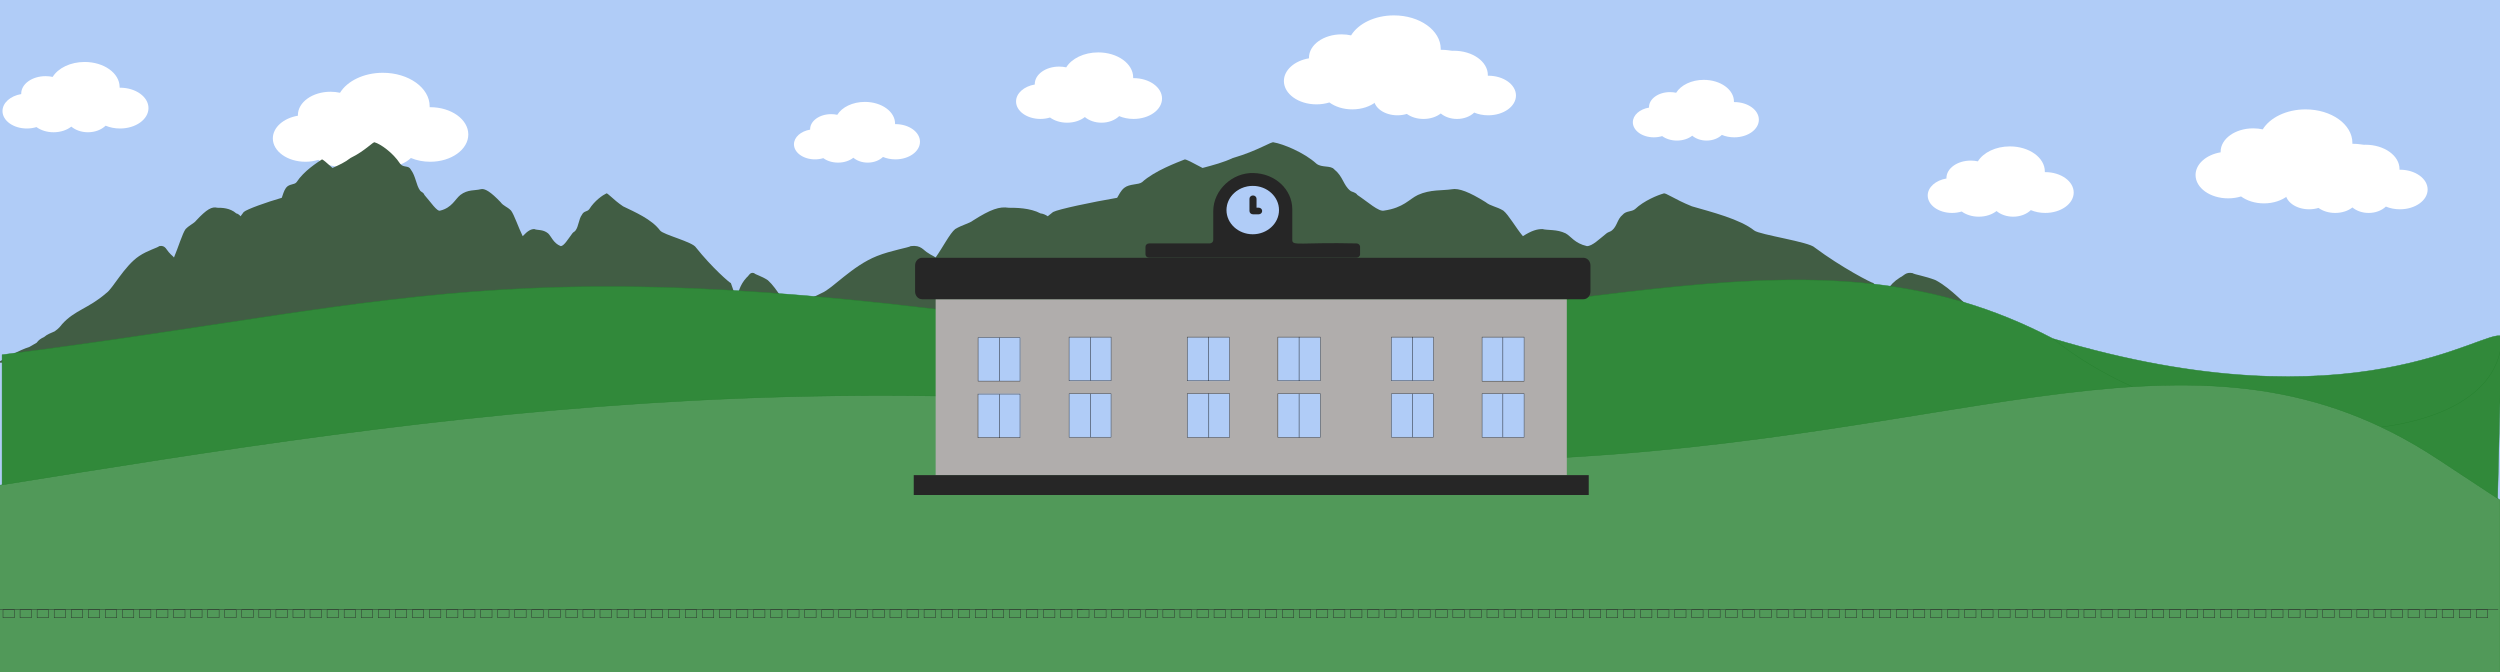 <svg width="6011" height="1616" viewBox="0 0 6011 1616" fill="none" xmlns="http://www.w3.org/2000/svg">
<g clipPath="url(#clip0_242_542)">
<rect width="6011" height="1616" fill="#B0CCF7"/>
<g filter="url(#filter0_d_242_542)">
<path d="M1029.37 253.722C1028.93 253.722 1028.48 253.725 1028.04 253.725C1028.07 253.015 1028.08 252.302 1028.08 251.58C1028.08 207.084 977.696 171 915.54 171C869.551 171 830.006 190.746 812.547 219.045C805.297 217.463 797.61 216.608 789.645 216.608C746.363 216.608 711.281 241.727 711.281 272.709C711.281 273.208 711.285 273.715 711.305 274.21C676.732 280.044 651 302.272 651 328.811C651 359.801 686.082 384.917 729.365 384.917C740.385 384.917 750.87 383.291 760.381 380.347C774.426 390.63 793.926 397 815.476 397C838.058 397 858.382 390.006 872.545 378.847C885.842 390.01 904.929 397 926.126 397C949.145 397 969.659 388.757 982.997 375.899C996.602 381.624 1012.45 384.917 1029.37 384.917C1079.98 384.917 1121 355.544 1121 319.324C1121 283.095 1079.98 253.722 1029.37 253.722Z" fill="white"/>
</g>
<g filter="url(#filter1_d_242_542)">
<path fillRule="evenodd" clipRule="evenodd" d="M1531 868C1560.95 857.748 1620.86 837.245 1659.37 830.41C1667.93 826.993 1680.76 823.576 1689.32 820.159C1697.88 813.324 1706.44 809.907 1719.27 806.49C1732.11 799.655 1749.23 796.238 1762.06 792.821C1779.18 785.986 1787.74 779.152 1792.01 775.735C1843.36 741.562 1898.99 738.145 1971.73 700.556C1997.4 690.304 2044.47 635.628 2104.38 611.708C2138.61 598.039 2181.4 591.204 2185.68 587.787C2211.35 584.37 2215.63 598.039 2228.47 604.873C2232.74 608.29 2241.3 611.708 2245.58 615.125C2262.7 591.204 2279.81 557.032 2292.65 546.78C2309.76 536.529 2326.88 533.111 2335.44 526.277C2378.23 498.939 2399.62 492.105 2421.02 495.522C2438.13 495.522 2472.36 495.522 2498.04 509.191C2502.32 509.191 2510.87 512.608 2515.15 516.025C2519.43 512.608 2523.71 509.191 2527.99 505.774C2540.83 498.939 2622.13 481.853 2682.03 471.601C2686.31 464.767 2690.59 454.515 2699.15 447.681C2711.98 437.429 2733.38 440.846 2741.94 434.012C2771.89 406.674 2827.52 386.17 2844.63 379.336C2848.91 379.336 2861.75 386.17 2887.42 399.839C2913.09 393.005 2938.77 386.17 2960.16 375.919C3020.07 358.833 3054.3 334.912 3058.58 338.329C3079.97 341.746 3131.32 362.25 3161.27 389.588C3174.11 399.839 3195.5 393.005 3204.06 403.257C3225.46 420.343 3225.46 440.846 3242.57 454.515C3246.85 457.932 3255.41 457.932 3259.69 464.767C3285.36 481.853 3311.03 505.774 3323.87 502.356C3370.94 495.522 3383.78 475.018 3405.17 464.767C3435.12 451.098 3465.08 454.515 3486.47 451.098C3503.59 447.681 3529.26 457.932 3567.77 481.853C3580.61 492.105 3593.44 492.105 3610.56 502.356C3623.4 512.608 3640.51 543.363 3657.63 563.866C3679.02 550.198 3691.86 546.78 3704.7 546.78C3717.53 550.198 3738.93 546.78 3760.32 557.032C3773.16 563.866 3781.72 580.953 3811.67 587.787C3824.51 587.787 3841.62 570.701 3858.74 557.032C3863.02 553.615 3867.29 553.615 3871.57 550.198C3884.41 539.946 3884.41 522.86 3897.25 512.608C3905.81 502.356 3918.64 505.774 3927.2 498.939C3948.59 478.436 3982.83 464.767 3995.66 461.35C3999.94 457.932 4021.34 475.018 4064.13 492.105C4111.19 505.774 4179.66 522.86 4213.89 550.198C4226.72 560.449 4346.53 577.535 4359.37 591.204C4423.56 639.046 4496.3 676.635 4500.58 676.635C4543.37 748.397 4504.86 700.556 4564.76 662.966C4573.32 659.549 4577.6 649.297 4594.71 652.714C4598.99 656.132 4624.67 659.549 4650.34 669.801C4688.85 690.304 4723.08 731.311 4740.2 741.562C4791.54 765.483 4830.05 772.318 4864.29 796.238C4872.84 803.073 4928.47 833.828 4954.14 837.245C4979.82 844.079 5022.61 861.166 5044 868H4440.67H3050.02H1531Z" fill="#415D44"/>
</g>
<g filter="url(#filter2_d_242_542)">
<path fillRule="evenodd" clipRule="evenodd" d="M-10 868C7.786 857.748 43.357 837.245 66.224 830.41C71.306 826.993 78.928 823.576 84.01 820.159C89.091 813.324 94.173 809.907 101.795 806.49C109.418 799.655 119.581 796.238 127.203 792.821C137.367 785.986 142.448 779.152 144.989 775.735C175.479 741.562 208.509 738.145 251.703 700.556C266.948 690.304 294.896 635.628 330.468 611.708C350.794 598.039 376.202 591.204 378.743 587.787C393.988 584.37 396.529 598.039 404.151 604.873C406.692 608.29 411.773 611.708 414.314 615.125C424.477 591.204 434.641 557.032 442.263 546.78C452.426 536.529 462.59 533.111 467.671 526.277C493.079 498.939 505.783 492.105 518.487 495.522C528.65 495.522 548.977 495.522 564.222 509.191C566.763 509.191 571.844 512.608 574.385 516.025C576.926 512.608 579.466 509.191 582.007 505.774C589.63 498.939 637.905 481.853 673.476 471.601C676.017 464.767 678.558 454.515 683.639 447.681C691.262 437.429 703.966 440.846 709.047 434.012C726.833 406.674 759.864 386.17 770.027 379.336C772.568 379.336 780.19 386.17 795.435 399.839C810.68 393.005 825.924 386.17 838.628 375.919C874.2 358.833 894.526 334.912 897.067 338.329C909.771 341.746 940.261 362.25 958.046 389.588C965.669 399.839 978.373 393.005 983.454 403.257C996.158 420.343 996.158 440.846 1006.32 454.515C1008.86 457.932 1013.94 457.932 1016.48 464.767C1031.73 481.853 1046.97 505.774 1054.6 502.356C1082.55 495.522 1090.17 475.018 1102.87 464.767C1120.66 451.098 1138.44 454.515 1151.15 451.098C1161.31 447.681 1176.56 457.932 1199.42 481.853C1207.05 492.105 1214.67 492.105 1224.83 502.356C1232.45 512.608 1242.62 543.363 1252.78 563.866C1265.48 550.198 1273.11 546.78 1280.73 546.78C1288.35 550.198 1301.05 546.78 1313.76 557.032C1321.38 563.866 1326.46 580.953 1344.25 587.787C1351.87 587.787 1362.03 570.701 1372.2 557.032C1374.74 553.615 1377.28 553.615 1379.82 550.198C1387.44 539.946 1387.44 522.86 1395.06 512.608C1400.15 502.356 1407.77 505.774 1412.85 498.939C1425.55 478.436 1445.88 464.767 1453.5 461.35C1456.04 457.932 1468.75 475.018 1494.16 492.105C1522.1 505.774 1562.76 522.86 1583.08 550.198C1590.71 560.449 1661.85 577.535 1669.47 591.204C1707.58 639.046 1750.78 676.635 1753.32 676.635C1778.73 748.397 1755.86 700.556 1791.43 662.966C1796.51 659.549 1799.05 649.297 1809.22 652.714C1811.76 656.132 1827 659.549 1842.25 669.801C1865.11 690.304 1885.44 731.311 1895.6 741.562C1926.09 765.483 1948.96 772.318 1969.29 796.238C1974.37 803.073 2007.4 833.828 2022.64 837.245C2037.89 844.079 2063.3 861.166 2076 868H1717.75H891.985H-10Z" fill="#415D44"/>
</g>
<g filter="url(#filter3_d_242_542)">
<path d="M2756.33 810.152C1249.21 577.179 1040.27 716.515 1 849L1 1260H5999.5L6011 804.5C5970.29 783.227 5662 1029 4931.94 810.152C4361.64 511.386 3825.18 774.156 2756.33 810.152Z" fill="#31893A"/>
<path d="M4931.94 810.152C4361.64 511.386 3825.18 774.156 2756.33 810.152C1249.21 577.179 1040.27 716.515 1 849L1 1260H5999.5L6011 804.5M4931.94 810.152C5662 1029 5970.29 783.227 6011 804.5M4931.94 810.152C5297.5 1104.5 6011 1104.35 6011 804.5" stroke="#25802E"/>
</g>
<g filter="url(#filter4_d_242_542)">
<path d="M3681.83 1098.69C2174.71 805.408 1029.27 995.717 -10 1162.5V1637L6007.19 1665V1197.34C5966.48 1170.56 5916.96 1137.94 5857.44 1098.69C5287.14 722.583 4750.68 1053.38 3681.83 1098.69Z" fill="#519959"/>
<path d="M3681.83 1098.69C2174.71 805.408 1029.27 995.717 -10 1162.5V1637L6007.19 1665V1197.34C5966.48 1170.56 5916.96 1137.94 5857.44 1098.69C5287.14 722.583 4750.68 1053.38 3681.83 1098.69Z" stroke="#25802E"/>
</g>
<g filter="url(#filter5_d_242_542)">
<path d="M2720.57 183.859C2720.24 183.859 2719.91 183.861 2719.58 183.861C2719.6 183.33 2719.61 182.797 2719.61 182.257C2719.61 148.983 2681.98 122 2635.56 122C2601.22 122 2571.68 136.766 2558.64 157.927C2553.23 156.745 2547.49 156.105 2541.54 156.105C2509.22 156.105 2483.02 174.888 2483.02 198.057C2483.02 198.43 2483.02 198.809 2483.04 199.179C2457.22 203.542 2438 220.164 2438 240.009C2438 263.183 2464.2 281.964 2496.52 281.964C2504.75 281.964 2512.58 280.748 2519.69 278.547C2530.18 286.237 2544.74 291 2560.83 291C2577.7 291 2592.87 285.77 2603.45 277.426C2613.38 285.773 2627.64 291 2643.47 291C2660.66 291 2675.98 284.836 2685.94 275.221C2696.1 279.502 2707.93 281.965 2720.57 281.965C2758.37 281.965 2789 260 2789 232.915C2789 205.823 2758.36 183.859 2720.57 183.859Z" fill="white"/>
</g>
<g filter="url(#filter6_d_242_542)">
<path d="M4164.93 241.44C4164.64 241.44 4164.36 241.442 4164.07 241.442C4164.09 240.983 4164.1 240.523 4164.1 240.056C4164.1 211.311 4131.61 188 4091.54 188C4061.9 188 4036.4 200.756 4025.15 219.038C4020.47 218.016 4015.52 217.463 4010.38 217.463C3982.48 217.463 3959.86 233.691 3959.86 253.706C3959.86 254.028 3959.86 254.355 3959.88 254.675C3937.59 258.444 3921 272.804 3921 289.949C3921 309.969 3943.62 326.194 3971.52 326.194C3978.62 326.194 3985.38 325.144 3991.52 323.242C4000.57 329.885 4013.14 334 4027.03 334C4041.59 334 4054.7 329.481 4063.83 322.273C4072.4 329.484 4084.7 334 4098.37 334C4113.21 334 4126.43 328.675 4135.03 320.369C4143.8 324.067 4154.02 326.194 4164.93 326.194C4197.56 326.194 4224 307.219 4224 283.82C4224 260.415 4197.55 241.44 4164.93 241.44Z" fill="white"/>
</g>
<g filter="url(#filter7_d_242_542)">
<path d="M3460.37 115.722C3459.93 115.722 3459.48 115.725 3459.04 115.725C3459.07 115.015 3459.08 114.302 3459.08 113.58C3459.08 69.084 3408.7 33 3346.54 33C3300.55 33 3261.01 52.746 3243.55 81.045C3236.3 79.463 3228.61 78.608 3220.65 78.608C3177.36 78.608 3142.28 103.727 3142.28 134.709C3142.28 135.208 3142.28 135.715 3142.31 136.21C3107.73 142.044 3082 164.272 3082 190.811C3082 221.801 3117.08 246.917 3160.36 246.917C3171.38 246.917 3181.87 245.291 3191.38 242.347C3205.43 252.63 3224.93 259 3246.48 259C3269.06 259 3289.38 252.006 3303.54 240.847C3316.84 252.01 3335.93 259 3357.13 259C3380.15 259 3400.66 250.757 3414 237.899C3427.6 243.624 3443.45 246.917 3460.37 246.917C3510.98 246.917 3552 217.544 3552 181.324C3552 145.095 3510.98 115.722 3460.37 115.722Z" fill="white"/>
</g>
<g filter="url(#filter8_d_242_542)">
<path d="M3583.32 187.029C3583 187.029 3582.68 187.031 3582.36 187.031C3582.38 186.516 3582.39 185.998 3582.39 185.474C3582.39 153.185 3545.72 127 3500.49 127C3467.03 127 3438.26 141.329 3425.55 161.864C3420.28 160.717 3414.68 160.096 3408.89 160.096C3377.39 160.096 3351.86 178.324 3351.86 200.807C3351.86 201.169 3351.87 201.536 3351.88 201.895C3326.72 206.129 3308 222.259 3308 241.518C3308 264.006 3333.53 282.232 3365.02 282.232C3373.04 282.232 3380.67 281.052 3387.59 278.916C3397.81 286.378 3412 291 3427.68 291C3444.11 291 3458.9 285.924 3469.21 277.827C3478.89 285.928 3492.77 291 3508.2 291C3524.95 291 3539.88 285.018 3549.58 275.688C3559.48 279.843 3571.01 282.232 3583.33 282.232C3620.15 282.232 3650 260.917 3650 234.633C3650 208.343 3620.15 187.029 3583.32 187.029Z" fill="white"/>
</g>
<g filter="url(#filter9_d_242_542)">
<path d="M4912.57 409.859C4912.24 409.859 4911.91 409.861 4911.58 409.861C4911.6 409.33 4911.61 408.797 4911.61 408.257C4911.61 374.983 4873.98 348 4827.56 348C4793.22 348 4763.68 362.766 4750.64 383.927C4745.23 382.745 4739.49 382.105 4733.54 382.105C4701.22 382.105 4675.02 400.888 4675.02 424.057C4675.02 424.43 4675.02 424.809 4675.04 425.179C4649.22 429.542 4630 446.164 4630 466.009C4630 489.183 4656.2 507.964 4688.52 507.964C4696.75 507.964 4704.58 506.748 4711.69 504.547C4722.18 512.237 4736.74 517 4752.83 517C4769.7 517 4784.87 511.77 4795.45 503.426C4805.38 511.773 4819.64 517 4835.47 517C4852.66 517 4867.98 510.836 4877.94 501.221C4888.1 505.502 4899.93 507.965 4912.57 507.965C4950.37 507.965 4981 486 4981 458.915C4981 431.823 4950.36 409.859 4912.57 409.859Z" fill="white"/>
</g>
<g filter="url(#filter10_d_242_542)">
<path d="M5652.37 341.722C5651.93 341.722 5651.48 341.725 5651.04 341.725C5651.07 341.015 5651.08 340.302 5651.08 339.58C5651.08 295.084 5600.7 259 5538.54 259C5492.55 259 5453.01 278.746 5435.55 307.045C5428.3 305.463 5420.61 304.608 5412.65 304.608C5369.36 304.608 5334.28 329.727 5334.28 360.709C5334.28 361.208 5334.28 361.715 5334.31 362.21C5299.73 368.044 5274 390.272 5274 416.811C5274 447.801 5309.08 472.917 5352.36 472.917C5363.38 472.917 5373.87 471.291 5383.38 468.347C5397.43 478.63 5416.93 485 5438.48 485C5461.06 485 5481.38 478.006 5495.54 466.847C5508.84 478.01 5527.93 485 5549.13 485C5572.15 485 5592.66 476.757 5606 463.899C5619.6 469.624 5635.45 472.917 5652.37 472.917C5702.98 472.917 5744 443.544 5744 407.324C5744 371.095 5702.98 341.722 5652.37 341.722Z" fill="white"/>
</g>
<g filter="url(#filter11_d_242_542)">
<path d="M5775.32 413.029C5775 413.029 5774.68 413.031 5774.36 413.031C5774.38 412.516 5774.39 411.998 5774.39 411.474C5774.39 379.185 5737.72 353 5692.49 353C5659.03 353 5630.26 367.329 5617.55 387.864C5612.28 386.717 5606.68 386.096 5600.89 386.096C5569.39 386.096 5543.86 404.324 5543.86 426.807C5543.86 427.169 5543.87 427.536 5543.88 427.895C5518.72 432.129 5500 448.259 5500 467.518C5500 490.006 5525.53 508.232 5557.02 508.232C5565.04 508.232 5572.67 507.052 5579.59 504.916C5589.81 512.378 5604 517 5619.68 517C5636.11 517 5650.9 511.924 5661.21 503.827C5670.89 511.928 5684.77 517 5700.2 517C5716.95 517 5731.88 511.018 5741.58 501.688C5751.48 505.843 5763.01 508.232 5775.33 508.232C5812.15 508.232 5842 486.917 5842 460.633C5842 434.343 5812.15 413.029 5775.32 413.029Z" fill="white"/>
</g>
<g filter="url(#filter12_d_242_542)">
<path d="M283.57 206.859C283.241 206.859 282.907 206.861 282.578 206.861C282.599 206.33 282.608 205.797 282.608 205.257C282.608 171.983 244.98 145 198.56 145C164.216 145 134.683 159.766 121.644 180.927C116.23 179.745 110.49 179.105 104.541 179.105C72.218 179.105 46.018 197.888 46.018 221.057C46.018 221.43 46.021 221.809 46.036 222.179C20.217 226.542 1 243.164 1 263.009C1 286.183 27.2 304.964 59.523 304.964C67.753 304.964 75.584 303.748 82.686 301.547C93.176 309.237 107.739 314 123.832 314C140.696 314 155.875 308.77 166.451 300.426C176.382 308.773 190.636 314 206.467 314C223.658 314 238.977 307.836 248.938 298.221C259.099 302.502 270.933 304.965 283.573 304.965C321.368 304.965 352 283 352 255.915C352 228.823 321.362 206.859 283.57 206.859Z" fill="white"/>
</g>
<g filter="url(#filter13_d_242_542)">
<path d="M2147.93 294.44C2147.64 294.44 2147.36 294.442 2147.07 294.442C2147.09 293.983 2147.1 293.523 2147.1 293.056C2147.1 264.311 2114.61 241 2074.54 241C2044.9 241 2019.4 253.756 2008.15 272.038C2003.47 271.016 1998.52 270.463 1993.38 270.463C1965.48 270.463 1942.86 286.691 1942.86 306.706C1942.86 307.028 1942.86 307.355 1942.88 307.675C1920.59 311.444 1904 325.804 1904 342.949C1904 362.969 1926.62 379.194 1954.52 379.194C1961.62 379.194 1968.38 378.144 1974.52 376.242C1983.57 382.885 1996.14 387 2010.03 387C2024.59 387 2037.7 382.481 2046.83 375.273C2055.4 382.484 2067.7 387 2081.37 387C2096.21 387 2109.43 381.675 2118.03 373.369C2126.8 377.067 2137.02 379.194 2147.93 379.194C2180.56 379.194 2207 360.219 2207 336.82C2207 313.415 2180.55 294.44 2147.93 294.44Z" fill="white"/>
</g>
<g filter="url(#filter14_d_242_542)">
<rect x="2307.01" y="780.699" width="1399.42" height="312.109" fill="#B0CCF7"/>
<path d="M2212.28 714.522C2604.26 714.522 3453.52 714.522 3802.06 714.522C3811.44 714.522 3819.09 706.286 3819.09 696.187V633.128C3819.09 623.029 3811.44 614.793 3802.06 614.793H2212.28C2202.9 614.793 2195.25 623.029 2195.25 633.128V696.187C2195.25 706.286 2202.9 714.522 2212.28 714.522Z" fill="#262626"/>
<path d="M3762.25 1137.87V714.91C3464.18 714.91 2562.71 714.91 2244.67 714.91V1137.87H3762.25ZM3558.4 806.045H3660.12V911.258H3558.4V806.045ZM3558.4 941.607H3660.12V1046.82H3558.4V941.607ZM3340.03 806.045H3441.73V911.258H3340.03V806.045ZM3340.03 941.607H3441.73V1046.82H3340.03V941.607ZM3068.18 806.045H3169.91V911.258H3068.18V806.045ZM3068.18 941.607H3169.91V1046.82H3068.18V941.607ZM2849.82 806.045H2951.52V911.258H2849.82V806.045ZM2849.82 941.607H2951.52V1046.82H2849.82V941.607ZM2565.26 806.045H2666.99V911.258H2565.26V806.045ZM2565.26 941.607H2666.99V1046.82H2565.26V941.607ZM2346.9 806.045H2448.59V911.258H2346.9V806.045ZM2346.9 941.607H2448.59V1046.82H2346.9V941.607Z" fill="#B0ADAC"/>
<path d="M2192 1137.42V1185.24H3814.96V1137.42C3621.93 1137.43 2479.62 1137.52 2192 1137.42Z" fill="#262626"/>
<ellipse cx="3008.5" cy="501.736" rx="66.493" ry="61.308" fill="#B0CCF7"/>
<path d="M2757.91 614.542C3088.74 614.542 2670.91 614.542 3256.43 614.542C3261.24 614.542 3265.17 610.929 3265.17 606.499V588.324C3265.17 583.894 3261.24 580.281 3256.43 580.281C3121.12 577.125 3102.19 587.17 3102.19 572.239V498.393C3102.19 450.623 3061.29 412.263 3009.06 411.053C2958.6 409.284 2912.15 451.837 2912.15 502.587V572.239C2912.15 576.684 2908.24 580.281 2903.42 580.281H2757.91C2753.02 580.281 2749.18 583.816 2749.18 588.324V606.499C2749.18 611.007 2753.02 614.542 2757.91 614.542ZM3007.1 441.933C3041.91 441.933 3070.24 468.027 3070.24 500.107C3070.24 532.187 3041.91 558.282 3007.1 558.282C2972.3 558.282 2943.96 532.187 2943.96 500.107C2943.96 468.027 2972.3 441.933 3007.1 441.933Z" fill="#262626"/>
<path d="M3007.7 510.319H3021.27C3025.97 510.319 3029.78 506.741 3029.78 502.32C3029.78 497.899 3025.97 494.321 3021.27 494.321H3016.21V472.95C3016.21 468.528 3012.41 464.951 3007.7 464.951C3003 464.951 2999.19 468.528 2999.19 472.95V502.32C2999.19 506.741 3003 510.319 3007.7 510.319Z" fill="#262626"/>
<rect x="2346.67" y="806.856" width="100.865" height="104.449" stroke="#262626"/>
<rect x="2565.5" y="805.5" width="101" height="105" stroke="#262626"/>
<rect x="2849.5" y="805.5" width="101" height="105" stroke="#262626"/>
<rect x="3067.5" y="805.5" width="102" height="105" stroke="#262626"/>
<rect x="3340.5" y="805.5" width="101" height="105" stroke="#262626"/>
<rect x="3558.5" y="805.5" width="101" height="106" stroke="#262626"/>
<rect x="2346.5" y="942.5" width="101" height="105" stroke="#262626"/>
<rect x="2565.55" y="941.733" width="100.865" height="104.449" stroke="#262626"/>
<rect x="2849.5" y="941.5" width="102" height="105" stroke="#262626"/>
<rect x="3067.5" y="941.5" width="102" height="105" stroke="#262626"/>
<rect x="3340.55" y="941.733" width="100.865" height="104.449" stroke="#262626"/>
<rect x="3558.5" y="941.5" width="101" height="105" stroke="#262626"/>
<g filter="url(#filter15_d_242_542)">
</g>
<line x1="2397.5" y1="807" x2="2397.5" y2="911" stroke="black"/>
<line x1="2616.5" y1="806" x2="2616.5" y2="910" stroke="black"/>
<line x1="2616.5" y1="942" x2="2616.5" y2="1046" stroke="black"/>
<line x1="2900.5" y1="805" x2="2900.5" y2="911" stroke="black"/>
<line x1="2901.5" y1="941" x2="2901.5" y2="1047" stroke="black"/>
<line x1="3118.5" y1="805" x2="3118.5" y2="911" stroke="black"/>
<line x1="3118.5" y1="942" x2="3118.5" y2="1047" stroke="black"/>
<line x1="3391.5" y1="805" x2="3391.5" y2="910" stroke="black"/>
<line x1="3391.5" y1="942" x2="3391.5" y2="1046" stroke="black"/>
<line x1="3608.5" y1="942" x2="3608.5" y2="1046" stroke="black"/>
<line x1="3608.5" y1="806" x2="3608.5" y2="911" stroke="black"/>
<line x1="2397.5" y1="943" x2="2397.5" y2="1048" stroke="black"/>
</g>
<line x1="2589" y1="1465.1" x2="6006.65" y2="1465.1" stroke="#262626" strokeWidth="6"/>
<rect x="2591" y="1466" width="27.442" height="19.24" stroke="#262626" strokeWidth="4"/>
<rect x="3329.21" y="1466" width="27.442" height="19.24" stroke="#262626" strokeWidth="4"/>
<rect x="4067.42" y="1466" width="27.442" height="19.24" stroke="#262626" strokeWidth="4"/>
<rect x="4805.64" y="1466" width="27.442" height="19.24" stroke="#262626" strokeWidth="4"/>
<rect x="5543.85" y="1466" width="27.442" height="19.24" stroke="#262626" strokeWidth="4"/>
<rect x="2960.11" y="1466" width="27.442" height="19.24" stroke="#262626" strokeWidth="4"/>
<rect x="3698.32" y="1466" width="27.442" height="19.24" stroke="#262626" strokeWidth="4"/>
<rect x="4436.53" y="1466" width="27.442" height="19.24" stroke="#262626" strokeWidth="4"/>
<rect x="5174.74" y="1466" width="27.442" height="19.24" stroke="#262626" strokeWidth="4"/>
<rect x="2714.04" y="1466" width="27.442" height="19.24" stroke="#262626" strokeWidth="4"/>
<rect x="3452.25" y="1466" width="27.442" height="19.24" stroke="#262626" strokeWidth="4"/>
<rect x="4190.46" y="1466" width="27.442" height="19.24" stroke="#262626" strokeWidth="4"/>
<rect x="4928.67" y="1466" width="27.442" height="19.24" stroke="#262626" strokeWidth="4"/>
<rect x="5666.88" y="1466" width="27.442" height="19.24" stroke="#262626" strokeWidth="4"/>
<rect x="3083.14" y="1466" width="27.442" height="19.24" stroke="#262626" strokeWidth="4"/>
<rect x="3821.35" y="1466" width="27.442" height="19.24" stroke="#262626" strokeWidth="4"/>
<rect x="4559.57" y="1466" width="27.442" height="19.24" stroke="#262626" strokeWidth="4"/>
<rect x="5297.78" y="1466" width="27.442" height="19.24" stroke="#262626" strokeWidth="4"/>
<rect x="2837.07" y="1466" width="27.442" height="19.24" stroke="#262626" strokeWidth="4"/>
<rect x="3575.28" y="1466" width="27.442" height="19.24" stroke="#262626" strokeWidth="4"/>
<rect x="4313.5" y="1466" width="27.442" height="19.24" stroke="#262626" strokeWidth="4"/>
<rect x="5051.71" y="1466" width="27.442" height="19.24" stroke="#262626" strokeWidth="4"/>
<rect x="5789.92" y="1466" width="27.442" height="19.24" stroke="#262626" strokeWidth="4"/>
<rect x="5871.94" y="1466" width="27.442" height="19.24" stroke="#262626" strokeWidth="4"/>
<rect x="3206.18" y="1466" width="27.442" height="19.24" stroke="#262626" strokeWidth="4"/>
<rect x="3944.39" y="1466" width="27.442" height="19.24" stroke="#262626" strokeWidth="4"/>
<rect x="4682.6" y="1466" width="27.442" height="19.24" stroke="#262626" strokeWidth="4"/>
<rect x="5420.81" y="1466" width="27.442" height="19.24" stroke="#262626" strokeWidth="4"/>
<rect x="2632.01" y="1466" width="27.442" height="19.24" stroke="#262626" strokeWidth="4"/>
<rect x="3370.22" y="1466" width="27.442" height="19.24" stroke="#262626" strokeWidth="4"/>
<rect x="4108.44" y="1466" width="27.442" height="19.24" stroke="#262626" strokeWidth="4"/>
<rect x="4846.65" y="1466" width="27.442" height="19.24" stroke="#262626" strokeWidth="4"/>
<rect x="5584.86" y="1466" width="27.442" height="19.24" stroke="#262626" strokeWidth="4"/>
<rect x="3001.12" y="1466" width="27.442" height="19.24" stroke="#262626" strokeWidth="4"/>
<rect x="3739.33" y="1466" width="27.442" height="19.24" stroke="#262626" strokeWidth="4"/>
<rect x="4477.54" y="1466" width="27.442" height="19.24" stroke="#262626" strokeWidth="4"/>
<rect x="5215.75" y="1466" width="27.442" height="19.24" stroke="#262626" strokeWidth="4"/>
<rect x="2755.05" y="1466" width="27.442" height="19.24" stroke="#262626" strokeWidth="4"/>
<rect x="3493.26" y="1466" width="27.442" height="19.24" stroke="#262626" strokeWidth="4"/>
<rect x="4231.47" y="1466" width="27.442" height="19.24" stroke="#262626" strokeWidth="4"/>
<rect x="4969.68" y="1466" width="27.442" height="19.24" stroke="#262626" strokeWidth="4"/>
<rect x="5707.89" y="1466" width="27.442" height="19.24" stroke="#262626" strokeWidth="4"/>
<rect x="3124.15" y="1466" width="27.442" height="19.24" stroke="#262626" strokeWidth="4"/>
<rect x="3862.37" y="1466" width="27.442" height="19.24" stroke="#262626" strokeWidth="4"/>
<rect x="4600.58" y="1466" width="27.442" height="19.24" stroke="#262626" strokeWidth="4"/>
<rect x="5338.79" y="1466" width="27.442" height="19.24" stroke="#262626" strokeWidth="4"/>
<rect x="2878.08" y="1466" width="27.442" height="19.24" stroke="#262626" strokeWidth="4"/>
<rect x="3616.29" y="1466" width="27.442" height="19.24" stroke="#262626" strokeWidth="4"/>
<rect x="4354.51" y="1466" width="27.442" height="19.24" stroke="#262626" strokeWidth="4"/>
<rect x="5092.72" y="1466" width="27.442" height="19.24" stroke="#262626" strokeWidth="4"/>
<rect x="5830.93" y="1466" width="27.442" height="19.24" stroke="#262626" strokeWidth="4"/>
<rect x="5912.95" y="1466" width="27.442" height="19.24" stroke="#262626" strokeWidth="4"/>
<rect x="5953.97" y="1466" width="27.442" height="19.24" stroke="#262626" strokeWidth="4"/>
<rect x="3247.19" y="1466" width="27.442" height="19.24" stroke="#262626" strokeWidth="4"/>
<rect x="3985.4" y="1466" width="27.442" height="19.24" stroke="#262626" strokeWidth="4"/>
<rect x="4723.61" y="1466" width="27.442" height="19.24" stroke="#262626" strokeWidth="4"/>
<rect x="5461.82" y="1466" width="27.442" height="19.24" stroke="#262626" strokeWidth="4"/>
<rect x="2673.02" y="1466" width="27.442" height="19.24" stroke="#262626" strokeWidth="4"/>
<rect x="3411.24" y="1466" width="27.442" height="19.24" stroke="#262626" strokeWidth="4"/>
<rect x="4149.45" y="1466" width="27.442" height="19.24" stroke="#262626" strokeWidth="4"/>
<rect x="4887.66" y="1466" width="27.442" height="19.24" stroke="#262626" strokeWidth="4"/>
<rect x="5625.87" y="1466" width="27.442" height="19.24" stroke="#262626" strokeWidth="4"/>
<rect x="3042.13" y="1466" width="27.442" height="19.24" stroke="#262626" strokeWidth="4"/>
<rect x="3780.34" y="1466" width="27.442" height="19.24" stroke="#262626" strokeWidth="4"/>
<rect x="4518.55" y="1466" width="27.442" height="19.24" stroke="#262626" strokeWidth="4"/>
<rect x="5256.77" y="1466" width="27.442" height="19.24" stroke="#262626" strokeWidth="4"/>
<rect x="2796.06" y="1466" width="27.442" height="19.24" stroke="#262626" strokeWidth="4"/>
<rect x="3534.27" y="1466" width="27.442" height="19.24" stroke="#262626" strokeWidth="4"/>
<rect x="4272.48" y="1466" width="27.442" height="19.24" stroke="#262626" strokeWidth="4"/>
<rect x="5010.7" y="1466" width="27.442" height="19.24" stroke="#262626" strokeWidth="4"/>
<rect x="5748.91" y="1466" width="27.442" height="19.24" stroke="#262626" strokeWidth="4"/>
<rect x="3165.17" y="1466" width="27.442" height="19.24" stroke="#262626" strokeWidth="4"/>
<rect x="3903.38" y="1466" width="27.442" height="19.24" stroke="#262626" strokeWidth="4"/>
<rect x="4641.59" y="1466" width="27.442" height="19.24" stroke="#262626" strokeWidth="4"/>
<rect x="5379.8" y="1466" width="27.442" height="19.24" stroke="#262626" strokeWidth="4"/>
<rect x="2919.09" y="1466" width="27.442" height="19.24" stroke="#262626" strokeWidth="4"/>
<rect x="3657.31" y="1466" width="27.442" height="19.24" stroke="#262626" strokeWidth="4"/>
<rect x="4395.52" y="1466" width="27.442" height="19.24" stroke="#262626" strokeWidth="4"/>
<rect x="5133.73" y="1466" width="27.442" height="19.24" stroke="#262626" strokeWidth="4"/>
<rect x="3288.2" y="1466" width="27.442" height="19.24" stroke="#262626" strokeWidth="4"/>
<rect x="4026.41" y="1466" width="27.442" height="19.24" stroke="#262626" strokeWidth="4"/>
<rect x="4764.62" y="1466" width="27.442" height="19.24" stroke="#262626" strokeWidth="4"/>
<rect x="5502.84" y="1466" width="27.442" height="19.24" stroke="#262626" strokeWidth="4"/>
<line x1="-815" y1="1465.1" x2="2602.65" y2="1465.1" stroke="#262626" strokeWidth="6"/>
<rect x="663.424" y="1466" width="27.442" height="19.24" stroke="#262626" strokeWidth="4"/>
<rect x="1401.64" y="1466" width="27.442" height="19.24" stroke="#262626" strokeWidth="4"/>
<rect x="2139.85" y="1466" width="27.442" height="19.24" stroke="#262626" strokeWidth="4"/>
<rect x="294.317" y="1466" width="27.442" height="19.24" stroke="#262626" strokeWidth="4"/>
<rect x="1032.53" y="1466" width="27.442" height="19.24" stroke="#262626" strokeWidth="4"/>
<rect x="1770.74" y="1466" width="27.442" height="19.24" stroke="#262626" strokeWidth="4"/>
<rect x="48.248" y="1466" width="27.442" height="19.24" stroke="#262626" strokeWidth="4"/>
<rect x="786.459" y="1466" width="27.442" height="19.24" stroke="#262626" strokeWidth="4"/>
<rect x="1524.67" y="1466" width="27.442" height="19.24" stroke="#262626" strokeWidth="4"/>
<rect x="2262.88" y="1466" width="27.442" height="19.24" stroke="#262626" strokeWidth="4"/>
<rect x="417.353" y="1466" width="27.442" height="19.24" stroke="#262626" strokeWidth="4"/>
<rect x="1155.57" y="1466" width="27.442" height="19.24" stroke="#262626" strokeWidth="4"/>
<rect x="1893.78" y="1466" width="27.442" height="19.24" stroke="#262626" strokeWidth="4"/>
<rect x="171.282" y="1466" width="27.442" height="19.24" stroke="#262626" strokeWidth="4"/>
<rect x="909.495" y="1466" width="27.442" height="19.24" stroke="#262626" strokeWidth="4"/>
<rect x="1647.71" y="1466" width="27.442" height="19.24" stroke="#262626" strokeWidth="4"/>
<rect x="2385.92" y="1466" width="27.442" height="19.24" stroke="#262626" strokeWidth="4"/>
<rect x="2467.94" y="1466" width="27.442" height="19.24" stroke="#262626" strokeWidth="4"/>
<rect x="540.388" y="1466" width="27.442" height="19.24" stroke="#262626" strokeWidth="4"/>
<rect x="1278.6" y="1466" width="27.442" height="19.24" stroke="#262626" strokeWidth="4"/>
<rect x="2016.81" y="1466" width="27.442" height="19.24" stroke="#262626" strokeWidth="4"/>
<rect x="704.436" y="1466" width="27.442" height="19.24" stroke="#262626" strokeWidth="4"/>
<rect x="1442.65" y="1466" width="27.442" height="19.24" stroke="#262626" strokeWidth="4"/>
<rect x="2180.86" y="1466" width="27.442" height="19.24" stroke="#262626" strokeWidth="4"/>
<rect x="335.33" y="1466" width="27.442" height="19.24" stroke="#262626" strokeWidth="4"/>
<rect x="1073.54" y="1466" width="27.442" height="19.24" stroke="#262626" strokeWidth="4"/>
<rect x="1811.75" y="1466" width="27.442" height="19.24" stroke="#262626" strokeWidth="4"/>
<rect x="89.26" y="1466" width="27.442" height="19.24" stroke="#262626" strokeWidth="4"/>
<rect x="827.472" y="1466" width="27.442" height="19.24" stroke="#262626" strokeWidth="4"/>
<rect x="1565.68" y="1466" width="27.442" height="19.24" stroke="#262626" strokeWidth="4"/>
<rect x="2303.89" y="1466" width="27.442" height="19.24" stroke="#262626" strokeWidth="4"/>
<rect x="458.365" y="1466" width="27.442" height="19.24" stroke="#262626" strokeWidth="4"/>
<rect x="1196.58" y="1466" width="27.442" height="19.24" stroke="#262626" strokeWidth="4"/>
<rect x="1934.79" y="1466" width="27.442" height="19.24" stroke="#262626" strokeWidth="4"/>
<rect x="212.295" y="1466" width="27.442" height="19.24" stroke="#262626" strokeWidth="4"/>
<rect x="950.507" y="1466" width="27.442" height="19.24" stroke="#262626" strokeWidth="4"/>
<rect x="1688.72" y="1466" width="27.442" height="19.24" stroke="#262626" strokeWidth="4"/>
<rect x="2426.93" y="1466" width="27.442" height="19.24" stroke="#262626" strokeWidth="4"/>
<rect x="2508.95" y="1466" width="27.442" height="19.24" stroke="#262626" strokeWidth="4"/>
<rect x="2549.97" y="1466" width="27.442" height="19.24" stroke="#262626" strokeWidth="4"/>
<rect x="581.401" y="1466" width="27.442" height="19.24" stroke="#262626" strokeWidth="4"/>
<rect x="1319.61" y="1466" width="27.442" height="19.24" stroke="#262626" strokeWidth="4"/>
<rect x="2057.82" y="1466" width="27.442" height="19.24" stroke="#262626" strokeWidth="4"/>
<rect x="7.236" y="1466" width="27.442" height="19.24" stroke="#262626" strokeWidth="4"/>
<rect x="745.447" y="1466" width="27.442" height="19.24" stroke="#262626" strokeWidth="4"/>
<rect x="1483.66" y="1466" width="27.442" height="19.24" stroke="#262626" strokeWidth="4"/>
<rect x="2221.87" y="1466" width="27.442" height="19.24" stroke="#262626" strokeWidth="4"/>
<rect x="376.342" y="1466" width="27.442" height="19.24" stroke="#262626" strokeWidth="4"/>
<rect x="1114.55" y="1466" width="27.442" height="19.24" stroke="#262626" strokeWidth="4"/>
<rect x="1852.77" y="1466" width="27.442" height="19.24" stroke="#262626" strokeWidth="4"/>
<rect x="130.271" y="1466" width="27.442" height="19.24" stroke="#262626" strokeWidth="4"/>
<rect x="868.483" y="1466" width="27.442" height="19.24" stroke="#262626" strokeWidth="4"/>
<rect x="1606.7" y="1466" width="27.442" height="19.24" stroke="#262626" strokeWidth="4"/>
<rect x="2344.91" y="1466" width="27.442" height="19.24" stroke="#262626" strokeWidth="4"/>
<rect x="499.377" y="1466" width="27.442" height="19.24" stroke="#262626" strokeWidth="4"/>
<rect x="1237.59" y="1466" width="27.442" height="19.24" stroke="#262626" strokeWidth="4"/>
<rect x="1975.8" y="1466" width="27.442" height="19.24" stroke="#262626" strokeWidth="4"/>
<rect x="253.306" y="1466" width="27.442" height="19.24" stroke="#262626" strokeWidth="4"/>
<rect x="991.518" y="1466" width="27.442" height="19.24" stroke="#262626" strokeWidth="4"/>
<rect x="1729.73" y="1466" width="27.442" height="19.24" stroke="#262626" strokeWidth="4"/>
<rect x="622.412" y="1466" width="27.442" height="19.24" stroke="#262626" strokeWidth="4"/>
<rect x="1360.62" y="1466" width="27.442" height="19.24" stroke="#262626" strokeWidth="4"/>
<rect x="2098.84" y="1466" width="27.442" height="19.24" stroke="#262626" strokeWidth="4"/>
</g>
<defs>
<filter id="filter0_d_242_542" x="636" y="155" width="510" height="266" filterUnits="userSpaceOnUse" colorInterpolationFilters="sRGB">
<feFlood flood-opacity="0" result="BackgroundImageFix"/>
<feColorMatrix in="SourceAlpha" type="matrix" values="0 0 0 0 0 0 0 0 0 0 0 0 0 0 0 0 0 0 127 0" result="hardAlpha"/>
<feOffset dx="5" dy="4"/>
<feGaussianBlur stdDeviation="10"/>
<feComposite in2="hardAlpha" operator="out"/>
<feColorMatrix type="matrix" values="0 0 0 0 0 0 0 0 0 0 0 0 0 0 0 0 0 0 0.25 0"/>
<feBlend mode="normal" in2="BackgroundImageFix" result="effect1_dropShadow_242_542"/>
<feBlend mode="normal" in="SourceGraphic" in2="effect1_dropShadow_242_542" result="shape"/>
</filter>
<filter id="filter1_d_242_542" x="1495" y="302" width="3593" height="610" filterUnits="userSpaceOnUse" colorInterpolationFilters="sRGB">
<feFlood flood-opacity="0" result="BackgroundImageFix"/>
<feColorMatrix in="SourceAlpha" type="matrix" values="0 0 0 0 0 0 0 0 0 0 0 0 0 0 0 0 0 0 127 0" result="hardAlpha"/>
<feOffset dx="4" dy="4"/>
<feGaussianBlur stdDeviation="20"/>
<feComposite in2="hardAlpha" operator="out"/>
<feColorMatrix type="matrix" values="0 0 0 0 0 0 0 0 0 0 0 0 0 0 0 0 0 0 0.25 0"/>
<feBlend mode="normal" in2="BackgroundImageFix" result="effect1_dropShadow_242_542"/>
<feBlend mode="normal" in="SourceGraphic" in2="effect1_dropShadow_242_542" result="shape"/>
</filter>
<filter id="filter2_d_242_542" x="-46" y="302" width="2166" height="610" filterUnits="userSpaceOnUse" colorInterpolationFilters="sRGB">
<feFlood flood-opacity="0" result="BackgroundImageFix"/>
<feColorMatrix in="SourceAlpha" type="matrix" values="0 0 0 0 0 0 0 0 0 0 0 0 0 0 0 0 0 0 127 0" result="hardAlpha"/>
<feOffset dx="4" dy="4"/>
<feGaussianBlur stdDeviation="20"/>
<feComposite in2="hardAlpha" operator="out"/>
<feColorMatrix type="matrix" values="0 0 0 0 0 0 0 0 0 0 0 0 0 0 0 0 0 0 0.25 0"/>
<feBlend mode="normal" in2="BackgroundImageFix" result="effect1_dropShadow_242_542"/>
<feBlend mode="normal" in="SourceGraphic" in2="effect1_dropShadow_242_542" result="shape"/>
</filter>
<filter id="filter3_d_242_542" x="-35.5" y="632.5" width="6091" height="672" filterUnits="userSpaceOnUse" colorInterpolationFilters="sRGB">
<feFlood flood-opacity="0" result="BackgroundImageFix"/>
<feColorMatrix in="SourceAlpha" type="matrix" values="0 0 0 0 0 0 0 0 0 0 0 0 0 0 0 0 0 0 127 0" result="hardAlpha"/>
<feOffset dx="4" dy="4"/>
<feGaussianBlur stdDeviation="20"/>
<feComposite in2="hardAlpha" operator="out"/>
<feColorMatrix type="matrix" values="0 0 0 0 0 0 0 0 0 0 0 0 0 0 0 0 0 0 0.25 0"/>
<feBlend mode="normal" in2="BackgroundImageFix" result="effect1_dropShadow_242_542"/>
<feBlend mode="normal" in="SourceGraphic" in2="effect1_dropShadow_242_542" result="shape"/>
</filter>
<filter id="filter4_d_242_542" x="-46.5" y="885.5" width="6098.19" height="825.002" filterUnits="userSpaceOnUse" colorInterpolationFilters="sRGB">
<feFlood flood-opacity="0" result="BackgroundImageFix"/>
<feColorMatrix in="SourceAlpha" type="matrix" values="0 0 0 0 0 0 0 0 0 0 0 0 0 0 0 0 0 0 127 0" result="hardAlpha"/>
<feOffset dx="4" dy="5"/>
<feGaussianBlur stdDeviation="20"/>
<feComposite in2="hardAlpha" operator="out"/>
<feColorMatrix type="matrix" values="0 0 0 0 0 0 0 0 0 0 0 0 0 0 0 0 0 0 0.25 0"/>
<feBlend mode="normal" in2="BackgroundImageFix" result="effect1_dropShadow_242_542"/>
<feBlend mode="normal" in="SourceGraphic" in2="effect1_dropShadow_242_542" result="shape"/>
</filter>
<filter id="filter5_d_242_542" x="2423" y="106" width="391" height="209" filterUnits="userSpaceOnUse" colorInterpolationFilters="sRGB">
<feFlood flood-opacity="0" result="BackgroundImageFix"/>
<feColorMatrix in="SourceAlpha" type="matrix" values="0 0 0 0 0 0 0 0 0 0 0 0 0 0 0 0 0 0 127 0" result="hardAlpha"/>
<feOffset dx="5" dy="4"/>
<feGaussianBlur stdDeviation="10"/>
<feComposite in2="hardAlpha" operator="out"/>
<feColorMatrix type="matrix" values="0 0 0 0 0 0 0 0 0 0 0 0 0 0 0 0 0 0 0.25 0"/>
<feBlend mode="normal" in2="BackgroundImageFix" result="effect1_dropShadow_242_542"/>
<feBlend mode="normal" in="SourceGraphic" in2="effect1_dropShadow_242_542" result="shape"/>
</filter>
<filter id="filter6_d_242_542" x="3906" y="172" width="343" height="186" filterUnits="userSpaceOnUse" colorInterpolationFilters="sRGB">
<feFlood flood-opacity="0" result="BackgroundImageFix"/>
<feColorMatrix in="SourceAlpha" type="matrix" values="0 0 0 0 0 0 0 0 0 0 0 0 0 0 0 0 0 0 127 0" result="hardAlpha"/>
<feOffset dx="5" dy="4"/>
<feGaussianBlur stdDeviation="10"/>
<feComposite in2="hardAlpha" operator="out"/>
<feColorMatrix type="matrix" values="0 0 0 0 0 0 0 0 0 0 0 0 0 0 0 0 0 0 0.25 0"/>
<feBlend mode="normal" in2="BackgroundImageFix" result="effect1_dropShadow_242_542"/>
<feBlend mode="normal" in="SourceGraphic" in2="effect1_dropShadow_242_542" result="shape"/>
</filter>
<filter id="filter7_d_242_542" x="3067" y="17" width="510" height="266" filterUnits="userSpaceOnUse" colorInterpolationFilters="sRGB">
<feFlood flood-opacity="0" result="BackgroundImageFix"/>
<feColorMatrix in="SourceAlpha" type="matrix" values="0 0 0 0 0 0 0 0 0 0 0 0 0 0 0 0 0 0 127 0" result="hardAlpha"/>
<feOffset dx="5" dy="4"/>
<feGaussianBlur stdDeviation="10"/>
<feComposite in2="hardAlpha" operator="out"/>
<feColorMatrix type="matrix" values="0 0 0 0 0 0 0 0 0 0 0 0 0 0 0 0 0 0 0.25 0"/>
<feBlend mode="normal" in2="BackgroundImageFix" result="effect1_dropShadow_242_542"/>
<feBlend mode="normal" in="SourceGraphic" in2="effect1_dropShadow_242_542" result="shape"/>
</filter>
<filter id="filter8_d_242_542" x="3283" y="102" width="382" height="204" filterUnits="userSpaceOnUse" colorInterpolationFilters="sRGB">
<feFlood flood-opacity="0" result="BackgroundImageFix"/>
<feColorMatrix in="SourceAlpha" type="matrix" values="0 0 0 0 0 0 0 0 0 0 0 0 0 0 0 0 0 0 127 0" result="hardAlpha"/>
<feOffset dx="-5" dy="-5"/>
<feGaussianBlur stdDeviation="10"/>
<feComposite in2="hardAlpha" operator="out"/>
<feColorMatrix type="matrix" values="0 0 0 0 0 0 0 0 0 0 0 0 0 0 0 0 0 0 0.25 0"/>
<feBlend mode="normal" in2="BackgroundImageFix" result="effect1_dropShadow_242_542"/>
<feBlend mode="normal" in="SourceGraphic" in2="effect1_dropShadow_242_542" result="shape"/>
</filter>
<filter id="filter9_d_242_542" x="4615" y="332" width="391" height="209" filterUnits="userSpaceOnUse" colorInterpolationFilters="sRGB">
<feFlood flood-opacity="0" result="BackgroundImageFix"/>
<feColorMatrix in="SourceAlpha" type="matrix" values="0 0 0 0 0 0 0 0 0 0 0 0 0 0 0 0 0 0 127 0" result="hardAlpha"/>
<feOffset dx="5" dy="4"/>
<feGaussianBlur stdDeviation="10"/>
<feComposite in2="hardAlpha" operator="out"/>
<feColorMatrix type="matrix" values="0 0 0 0 0 0 0 0 0 0 0 0 0 0 0 0 0 0 0.25 0"/>
<feBlend mode="normal" in2="BackgroundImageFix" result="effect1_dropShadow_242_542"/>
<feBlend mode="normal" in="SourceGraphic" in2="effect1_dropShadow_242_542" result="shape"/>
</filter>
<filter id="filter10_d_242_542" x="5259" y="243" width="510" height="266" filterUnits="userSpaceOnUse" colorInterpolationFilters="sRGB">
<feFlood flood-opacity="0" result="BackgroundImageFix"/>
<feColorMatrix in="SourceAlpha" type="matrix" values="0 0 0 0 0 0 0 0 0 0 0 0 0 0 0 0 0 0 127 0" result="hardAlpha"/>
<feOffset dx="5" dy="4"/>
<feGaussianBlur stdDeviation="10"/>
<feComposite in2="hardAlpha" operator="out"/>
<feColorMatrix type="matrix" values="0 0 0 0 0 0 0 0 0 0 0 0 0 0 0 0 0 0 0.25 0"/>
<feBlend mode="normal" in2="BackgroundImageFix" result="effect1_dropShadow_242_542"/>
<feBlend mode="normal" in="SourceGraphic" in2="effect1_dropShadow_242_542" result="shape"/>
</filter>
<filter id="filter11_d_242_542" x="5475" y="328" width="382" height="204" filterUnits="userSpaceOnUse" colorInterpolationFilters="sRGB">
<feFlood flood-opacity="0" result="BackgroundImageFix"/>
<feColorMatrix in="SourceAlpha" type="matrix" values="0 0 0 0 0 0 0 0 0 0 0 0 0 0 0 0 0 0 127 0" result="hardAlpha"/>
<feOffset dx="-5" dy="-5"/>
<feGaussianBlur stdDeviation="10"/>
<feComposite in2="hardAlpha" operator="out"/>
<feColorMatrix type="matrix" values="0 0 0 0 0 0 0 0 0 0 0 0 0 0 0 0 0 0 0.25 0"/>
<feBlend mode="normal" in2="BackgroundImageFix" result="effect1_dropShadow_242_542"/>
<feBlend mode="normal" in="SourceGraphic" in2="effect1_dropShadow_242_542" result="shape"/>
</filter>
<filter id="filter12_d_242_542" x="-14" y="129" width="391" height="209" filterUnits="userSpaceOnUse" colorInterpolationFilters="sRGB">
<feFlood flood-opacity="0" result="BackgroundImageFix"/>
<feColorMatrix in="SourceAlpha" type="matrix" values="0 0 0 0 0 0 0 0 0 0 0 0 0 0 0 0 0 0 127 0" result="hardAlpha"/>
<feOffset dx="5" dy="4"/>
<feGaussianBlur stdDeviation="10"/>
<feComposite in2="hardAlpha" operator="out"/>
<feColorMatrix type="matrix" values="0 0 0 0 0 0 0 0 0 0 0 0 0 0 0 0 0 0 0.25 0"/>
<feBlend mode="normal" in2="BackgroundImageFix" result="effect1_dropShadow_242_542"/>
<feBlend mode="normal" in="SourceGraphic" in2="effect1_dropShadow_242_542" result="shape"/>
</filter>
<filter id="filter13_d_242_542" x="1889" y="225" width="343" height="186" filterUnits="userSpaceOnUse" colorInterpolationFilters="sRGB">
<feFlood flood-opacity="0" result="BackgroundImageFix"/>
<feColorMatrix in="SourceAlpha" type="matrix" values="0 0 0 0 0 0 0 0 0 0 0 0 0 0 0 0 0 0 127 0" result="hardAlpha"/>
<feOffset dx="5" dy="4"/>
<feGaussianBlur stdDeviation="10"/>
<feComposite in2="hardAlpha" operator="out"/>
<feColorMatrix type="matrix" values="0 0 0 0 0 0 0 0 0 0 0 0 0 0 0 0 0 0 0.25 0"/>
<feBlend mode="normal" in2="BackgroundImageFix" result="effect1_dropShadow_242_542"/>
<feBlend mode="normal" in="SourceGraphic" in2="effect1_dropShadow_242_542" result="shape"/>
</filter>
<filter id="filter14_d_242_542" x="2157" y="376" width="1707.09" height="854.238" filterUnits="userSpaceOnUse" colorInterpolationFilters="sRGB">
<feFlood flood-opacity="0" result="BackgroundImageFix"/>
<feColorMatrix in="SourceAlpha" type="matrix" values="0 0 0 0 0 0 0 0 0 0 0 0 0 0 0 0 0 0 127 0" result="hardAlpha"/>
<feOffset dx="5" dy="5"/>
<feGaussianBlur stdDeviation="20"/>
<feComposite in2="hardAlpha" operator="out"/>
<feColorMatrix type="matrix" values="0 0 0 0 0 0 0 0 0 0 0 0 0 0 0 0 0 0 0.25 0"/>
<feBlend mode="normal" in2="BackgroundImageFix" result="effect1_dropShadow_242_542"/>
<feBlend mode="normal" in="SourceGraphic" in2="effect1_dropShadow_242_542" result="shape"/>
</filter>
<filter id="filter15_d_242_542" x="2387.06" y="618.24" width="1244.6" height="103.065" filterUnits="userSpaceOnUse" colorInterpolationFilters="sRGB">
<feFlood flood-opacity="0" result="BackgroundImageFix"/>
<feColorMatrix in="SourceAlpha" type="matrix" values="0 0 0 0 0 0 0 0 0 0 0 0 0 0 0 0 0 0 127 0" result="hardAlpha"/>
<feOffset dx="4" dy="4"/>
<feGaussianBlur stdDeviation="15"/>
<feComposite in2="hardAlpha" operator="out"/>
<feColorMatrix type="matrix" values="0 0 0 0 0 0 0 0 0 0 0 0 0 0 0 0 0 0 0.15 0"/>
<feBlend mode="normal" in2="BackgroundImageFix" result="effect1_dropShadow_242_542"/>
<feBlend mode="normal" in="SourceGraphic" in2="effect1_dropShadow_242_542" result="shape"/>
</filter>
<clipPath id="clip0_242_542">
<rect width="6011" height="1616" fill="white"/>
</clipPath>
</defs>
</svg>
